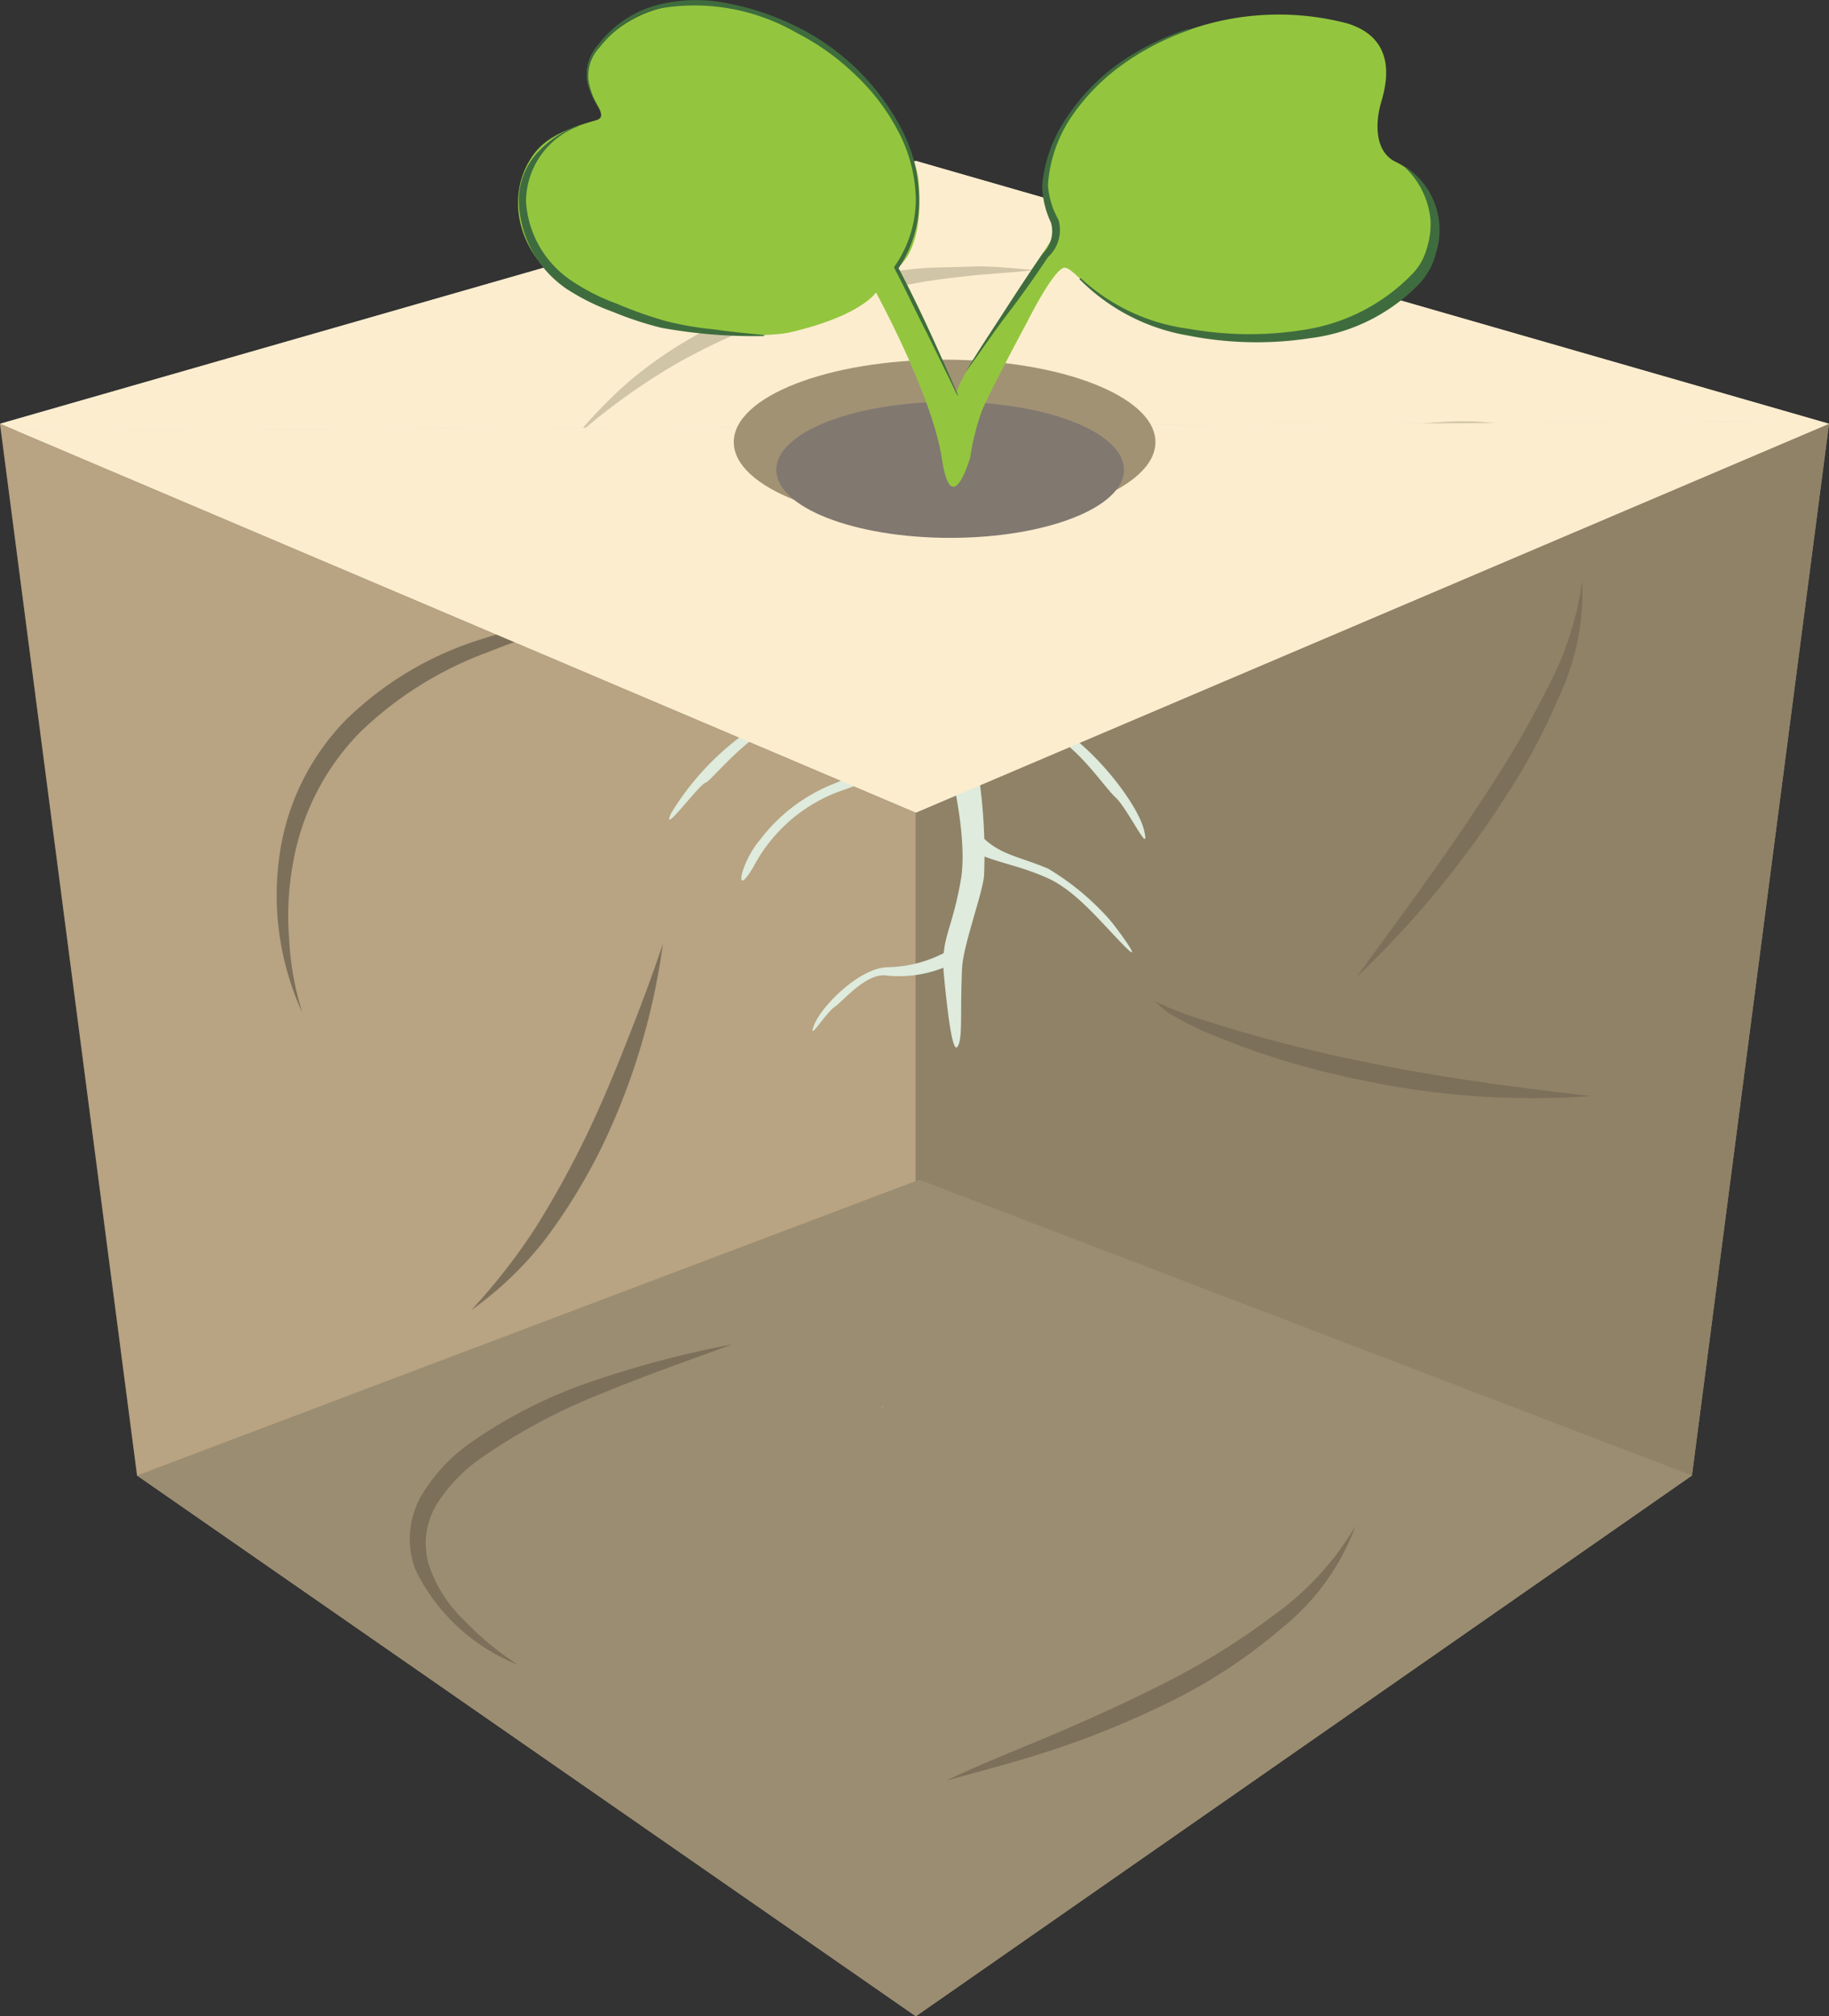 <?xml version="1.0" encoding="UTF-8"?>
<svg xmlns="http://www.w3.org/2000/svg" viewBox="0 0 89.01 98.1">
  <rect x="0" y="0" width="89.01" height="98.1" fill="#333333" stroke="none"/>
  <defs>
    <style>.cls-1{fill:#a29274;}.cls-2{fill:#e3e0c9;}.cls-3{fill:#fcedce;}.cls-4{fill:#bda885;}.cls-5{fill:#d0c5a6;}.cls-6{fill:#8f8267;}.cls-7{fill:#ab967a;opacity:0.25;}.cls-8{fill:#9b8d71;}.cls-9{fill:#7c705b;}.cls-10{fill:#a5a5a5;}.cls-11{fill:#deebdd;}.cls-12{fill:#817870;}.cls-13{fill:#93c63e;}.cls-14{fill:#3f6c3e;}</style>
  </defs>
  <g id="Слой_2" data-name="Слой 2">
    <g id="Слой_1-2" data-name="Слой 1">
      <polygon class="cls-1" points="44.57 39.54 89.01 20.62 82.34 71.79 44.57 98.1 44.57 39.54"></polygon>
      <polygon class="cls-2" points="44.57 7.83 89.01 20.62 44.57 39.54 0 20.62 44.57 7.83"></polygon>
      <polygon class="cls-3" points="44.57 7.83 0 20.62 0.78 20.95 88.6 20.5 44.57 7.83"></polygon>
      <polygon class="cls-4" points="6.67 71.79 0 20.62 44.57 39.54 44.57 98.1 6.67 71.79"></polygon>
      <path class="cls-5" d="M28,21.25A24.87,24.87,0,0,1,30.12,19a18.86,18.86,0,0,1,2.45-1.9,25,25,0,0,1,5.57-2.71,29.31,29.31,0,0,1,6.06-1.27c1-.13,2.06-.11,3.08-.15s2,.09,3.07.17c-1,.12-2,.16-3.05.27s-2,.22-3,.42-2,.33-3,.61a29.8,29.8,0,0,0-2.9.82,31.67,31.67,0,0,0-5.49,2.44A30.94,30.94,0,0,0,28,21.25Z"></path>
      <path class="cls-5" d="M20.42,23a5.86,5.86,0,0,0,1.76.36c.6.05,1.21.06,1.81.06a29.14,29.14,0,0,0,3.61-.31c2.41-.34,4.77-.94,7.2-1.49a20.91,20.91,0,0,1-7.07,2.39,15.84,15.84,0,0,1-3.77.11,9.8,9.8,0,0,1-1.86-.33A4,4,0,0,1,20.42,23Z"></path>
      <path class="cls-5" d="M51.09,34a35.44,35.44,0,0,1,9.36-9.76,23.83,23.83,0,0,1,6.12-3.05c.55-.17,1.12-.26,1.67-.4a8.2,8.2,0,0,1,1.7-.24,14.77,14.77,0,0,1,3.39.11A20,20,0,0,0,66.8,21.8,29.53,29.53,0,0,0,61,24.94a46.17,46.17,0,0,0-5.19,4.19c-.83.75-1.63,1.54-2.4,2.35S51.83,33.1,51.09,34Z"></path>
      <polygon class="cls-6" points="44.57 39.54 89.01 20.62 82.34 71.79 44.57 98.1 44.57 39.54"></polygon>
      <polygon class="cls-7" points="6.67 71.79 0 20.62 44.57 39.54 44.57 98.1 6.67 71.79"></polygon>
      <polygon class="cls-8" points="44.57 98.1 6.67 71.79 44.74 57.4 82.34 71.79 44.57 98.1"></polygon>
      <path class="cls-9" d="M14.72,49.29a13.72,13.72,0,0,1-1.15-7.42A11.75,11.75,0,0,1,16.86,35a16.32,16.32,0,0,1,6.54-3.89,28.1,28.1,0,0,1,7.41-1.33q-.91.21-1.83.39c-.61.14-1.21.3-1.81.45s-1.2.35-1.79.52-1.17.41-1.74.63a17.71,17.71,0,0,0-6.13,3.87A12,12,0,0,0,14.26,42a14,14,0,0,0-.19,3.66A14.21,14.21,0,0,0,14.72,49.29Z"></path>
      <path class="cls-9" d="M56.14,48.59c.11.19.36.25.56.35s.42.18.63.27c.43.16.86.31,1.3.44.87.29,1.75.54,2.63.79,1.76.48,3.53.91,5.32,1.26,3.58.74,7.2,1.21,10.87,1.63a39.82,39.82,0,0,1-11-.74A40.12,40.12,0,0,1,61,51.12c-.87-.31-1.73-.66-2.57-1-.42-.21-.84-.42-1.24-.65A3.1,3.1,0,0,1,56.14,48.59Z"></path>
      <path class="cls-9" d="M32.26,45.92a32.73,32.73,0,0,1-2.94,9.82,28.44,28.44,0,0,1-2.68,4.42,17,17,0,0,1-3.7,3.58,29.61,29.61,0,0,0,3.12-4,47.16,47.16,0,0,0,2.44-4.41c.73-1.51,1.38-3.07,2-4.64S31.72,47.54,32.26,45.92Z"></path>
      <path class="cls-9" d="M46.05,86.64c1.81-.88,3.69-1.59,5.52-2.38s3.64-1.61,5.4-2.52a34.62,34.62,0,0,0,5-3.14,14.14,14.14,0,0,0,4-4.36,11.43,11.43,0,0,1-3.51,4.91,25.94,25.94,0,0,1-5,3.39,44.83,44.83,0,0,1-5.57,2.38C49.93,85.61,48,86.09,46.05,86.64Z"></path>
      <path class="cls-9" d="M25.21,81a9.38,9.38,0,0,1-5-4.64,4.25,4.25,0,0,1,.29-3.58,8.43,8.43,0,0,1,2.41-2.59,23.41,23.41,0,0,1,6.15-3.06,49,49,0,0,1,6.58-1.72c-2.12.78-4.25,1.52-6.33,2.38a28.73,28.73,0,0,0-5.85,3.12,7.76,7.76,0,0,0-2.21,2.29,3.66,3.66,0,0,0-.38,2.94,6.68,6.68,0,0,0,1.73,2.71A14.51,14.51,0,0,0,25.21,81Z"></path>
      <path class="cls-9" d="M66,47.56c2.23-3.05,4.46-6.05,6.48-9.19a48.23,48.23,0,0,0,2.79-4.82A15.68,15.68,0,0,0,77,28.28a12,12,0,0,1-1.1,5.56,31,31,0,0,1-2.68,5A46.82,46.82,0,0,1,66,47.56Z"></path>
      <polygon class="cls-10" points="42.95 68.53 42.99 68.45 42.91 68.45 42.95 68.53"></polygon>
      <path class="cls-11" d="M45.21,29.33s-1.15.32-1.37.11.37,1.63,1.37,4.26c.54,1.4,2,6.53,1.55,9.11s-1,2.83-.82,4.68.42,3.84.67,3.42.11-1.59.21-3.8c.06-1.15,1-3.63,1.07-4.51a26.13,26.13,0,0,0-1.31-9.29C45.7,30.67,45.21,29.33,45.21,29.33Z"></path>
      <path class="cls-11" d="M43.91,30.85A12.36,12.36,0,0,1,39,34.16a13.33,13.33,0,0,0-6.34,5.41c-.54,1.19,1.37-1.41,1.68-1.49s2.4-2.91,4.71-3.36a14.47,14.47,0,0,0,5.46-3C44.66,31.45,44.78,30.65,43.91,30.85Z"></path>
      <path class="cls-11" d="M45.9,32a11.62,11.62,0,0,0,4.77,3c2,.64,4.64,3.93,5,5.37s-.76-1-1.39-1.58-2.16-3-3.74-3.25a11.79,11.79,0,0,1-5-2.58C44.67,32.05,45.61,32.14,45.9,32Z"></path>
      <path class="cls-11" d="M46.56,46a6.21,6.21,0,0,1-3.34,1.06c-1.36,0-3.24,1.88-3.6,2.81s.57-.59,1-.88,1.56-1.7,2.56-1.52a5.89,5.89,0,0,0,3.31-.65C47.13,46.4,46.76,46.21,46.56,46Z"></path>
      <path class="cls-11" d="M46.22,36.34s-3.52,1.54-5.38,2.17a7.77,7.77,0,0,0-4.18,3.68c-1,1.67-.6-.26.32-1.32a8.36,8.36,0,0,1,3.71-2.78c1.43-.63,4-1.2,5.05-2.72S46.22,36.34,46.22,36.34Z"></path>
      <path class="cls-11" d="M47.42,41.48c1.28.55,2.15.62,3.53,1.23s2.54,2.06,3.71,3.26-.36-.9-.71-1.28A12.61,12.61,0,0,0,51,42.26c-1.55-.65-2.47-.67-3.44-1.8S47.38,41.14,47.42,41.48Z"></path>
      <polygon class="cls-3" points="0.78 20.95 44.57 39.54 89.01 20.62 88.6 20.5 0.78 20.95"></polygon>
      <ellipse class="cls-1" cx="45.97" cy="21.51" rx="10.26" ry="4.01"></ellipse>
      <ellipse class="cls-12" cx="46.24" cy="22.86" rx="8.46" ry="3.31"></ellipse>
      <path class="cls-13" d="M47.22,22.24A11.74,11.74,0,0,1,47.78,20c.35-.88,2.2-4.32,2.2-4.32s1.27-2.55,1.8-2.65,1.71,2.2,5.34,3c7.35,1.58,12.43-1.35,12.7-4.46a3.41,3.41,0,0,0-1.89-3.69c-1-.48-1-1.78-.76-2.74.14-.55,1.13-3.16-1.6-4A13.15,13.15,0,0,0,54.39,3.3c-3.81,2.86-4,6.44-3.13,7.24s-1.11,2.87-3.1,5.78c-1.88,2.75-1.61,2.92-1.61,2.92A60,60,0,0,0,43.7,13s1.31-.8,1-4.22c-.15-1.72-2.59-6.06-6.1-7.47s-6.72-1.8-9.29.75c-2,2,.74,3.5-.3,3.79-1.79.51-2.69,1-3.26,2-1,1.67-.8,4.52,2.22,6.4s8.71,2.34,10.57,1.9c3.4-.81,4.09-1.92,4.09-1.92s2.74,5,3.21,8.1S47.22,22.24,47.22,22.24Z"></path>
      <path class="cls-13" d="M52.57,13.56c.25.23,2.46,2.92,8.53,2.89s8.19-3.19,8.41-3.77a3.74,3.74,0,0,0-1.09-4.53"></path>
      <path class="cls-14" d="M52.59,13.53A9.55,9.55,0,0,0,57.87,16,16.77,16.77,0,0,0,63.74,16a9.25,9.25,0,0,0,5-2.68,2.8,2.8,0,0,0,.68-1.18,4,4,0,0,0,.2-1.38A4,4,0,0,0,68.4,8.17l0-.05a3.67,3.67,0,0,1,1.5,4.13,3.88,3.88,0,0,1-.27.76,4.56,4.56,0,0,1-.44.67,8.88,8.88,0,0,1-5.4,2.77,17.15,17.15,0,0,1-6-.13,9.73,9.73,0,0,1-5.26-2.74Z"></path>
      <path class="cls-13" d="M57.83,1.46s-6,1.8-7,7.1a3.63,3.63,0,0,0,.4,2,1.65,1.65,0,0,1-.36,1.86S47.32,17.56,47,18.06"></path>
      <path class="cls-14" d="M57.83,1.48a12.81,12.81,0,0,0-3.2,1.66,10.14,10.14,0,0,0-2.5,2.56A6.72,6.72,0,0,0,51,9a3.94,3.94,0,0,0,.51,1.69A1.78,1.78,0,0,1,51,12.51l0,0c-.63.95-1.29,1.88-2,2.81s-1.32,1.86-2,2.77h0c.59-1,1.22-1.93,1.84-2.89s1.25-1.92,1.9-2.86h0a1.52,1.52,0,0,0,.41-1.5A4.4,4.4,0,0,1,50.72,9,7,7,0,0,1,52,5.59,10,10,0,0,1,54.57,3a12.74,12.74,0,0,1,3.25-1.59Z"></path>
      <path class="cls-14" d="M46.6,19.24l-1.51-3.07c-.52-1-1-2.05-1.53-3.05L43.51,13l.06-.09a5.73,5.73,0,0,0,1-3.26,7.36,7.36,0,0,0-.88-3.3,10.29,10.29,0,0,0-2.11-2.75,11.75,11.75,0,0,0-2.81-2A9.94,9.94,0,0,0,32,.43a5.35,5.35,0,0,0-2.83,1.89,2,2,0,0,0-.53,1.57,3.63,3.63,0,0,0,.67,1.6l0,0a3.6,3.6,0,0,1-.74-1.61,2.12,2.12,0,0,1,.51-1.67A5.39,5.39,0,0,1,32,.24,7.57,7.57,0,0,1,35.49.18a12.93,12.93,0,0,1,3.37,1.16,11.5,11.5,0,0,1,5,4.91,7.49,7.49,0,0,1,.87,3.43,5.86,5.86,0,0,1-1,3.37v0c1.05,2,2,4.12,2.9,6.19Z"></path>
      <path class="cls-14" d="M28.13,6.15A3.93,3.93,0,0,0,25.6,9.81a5,5,0,0,0,2.23,3.86A10.09,10.09,0,0,0,30,14.77a20.24,20.24,0,0,0,2.29.82,14.82,14.82,0,0,0,2.41.43c.82.12,1.66.2,2.49.28v.05a25.19,25.19,0,0,1-5-.4,16.43,16.43,0,0,1-2.37-.78,10.87,10.87,0,0,1-2.24-1.11,5.32,5.32,0,0,1-2.33-4.25,3.43,3.43,0,0,1,.84-2.31,5.08,5.08,0,0,1,2.05-1.4Z"></path>
    </g>
  </g>
</svg>
